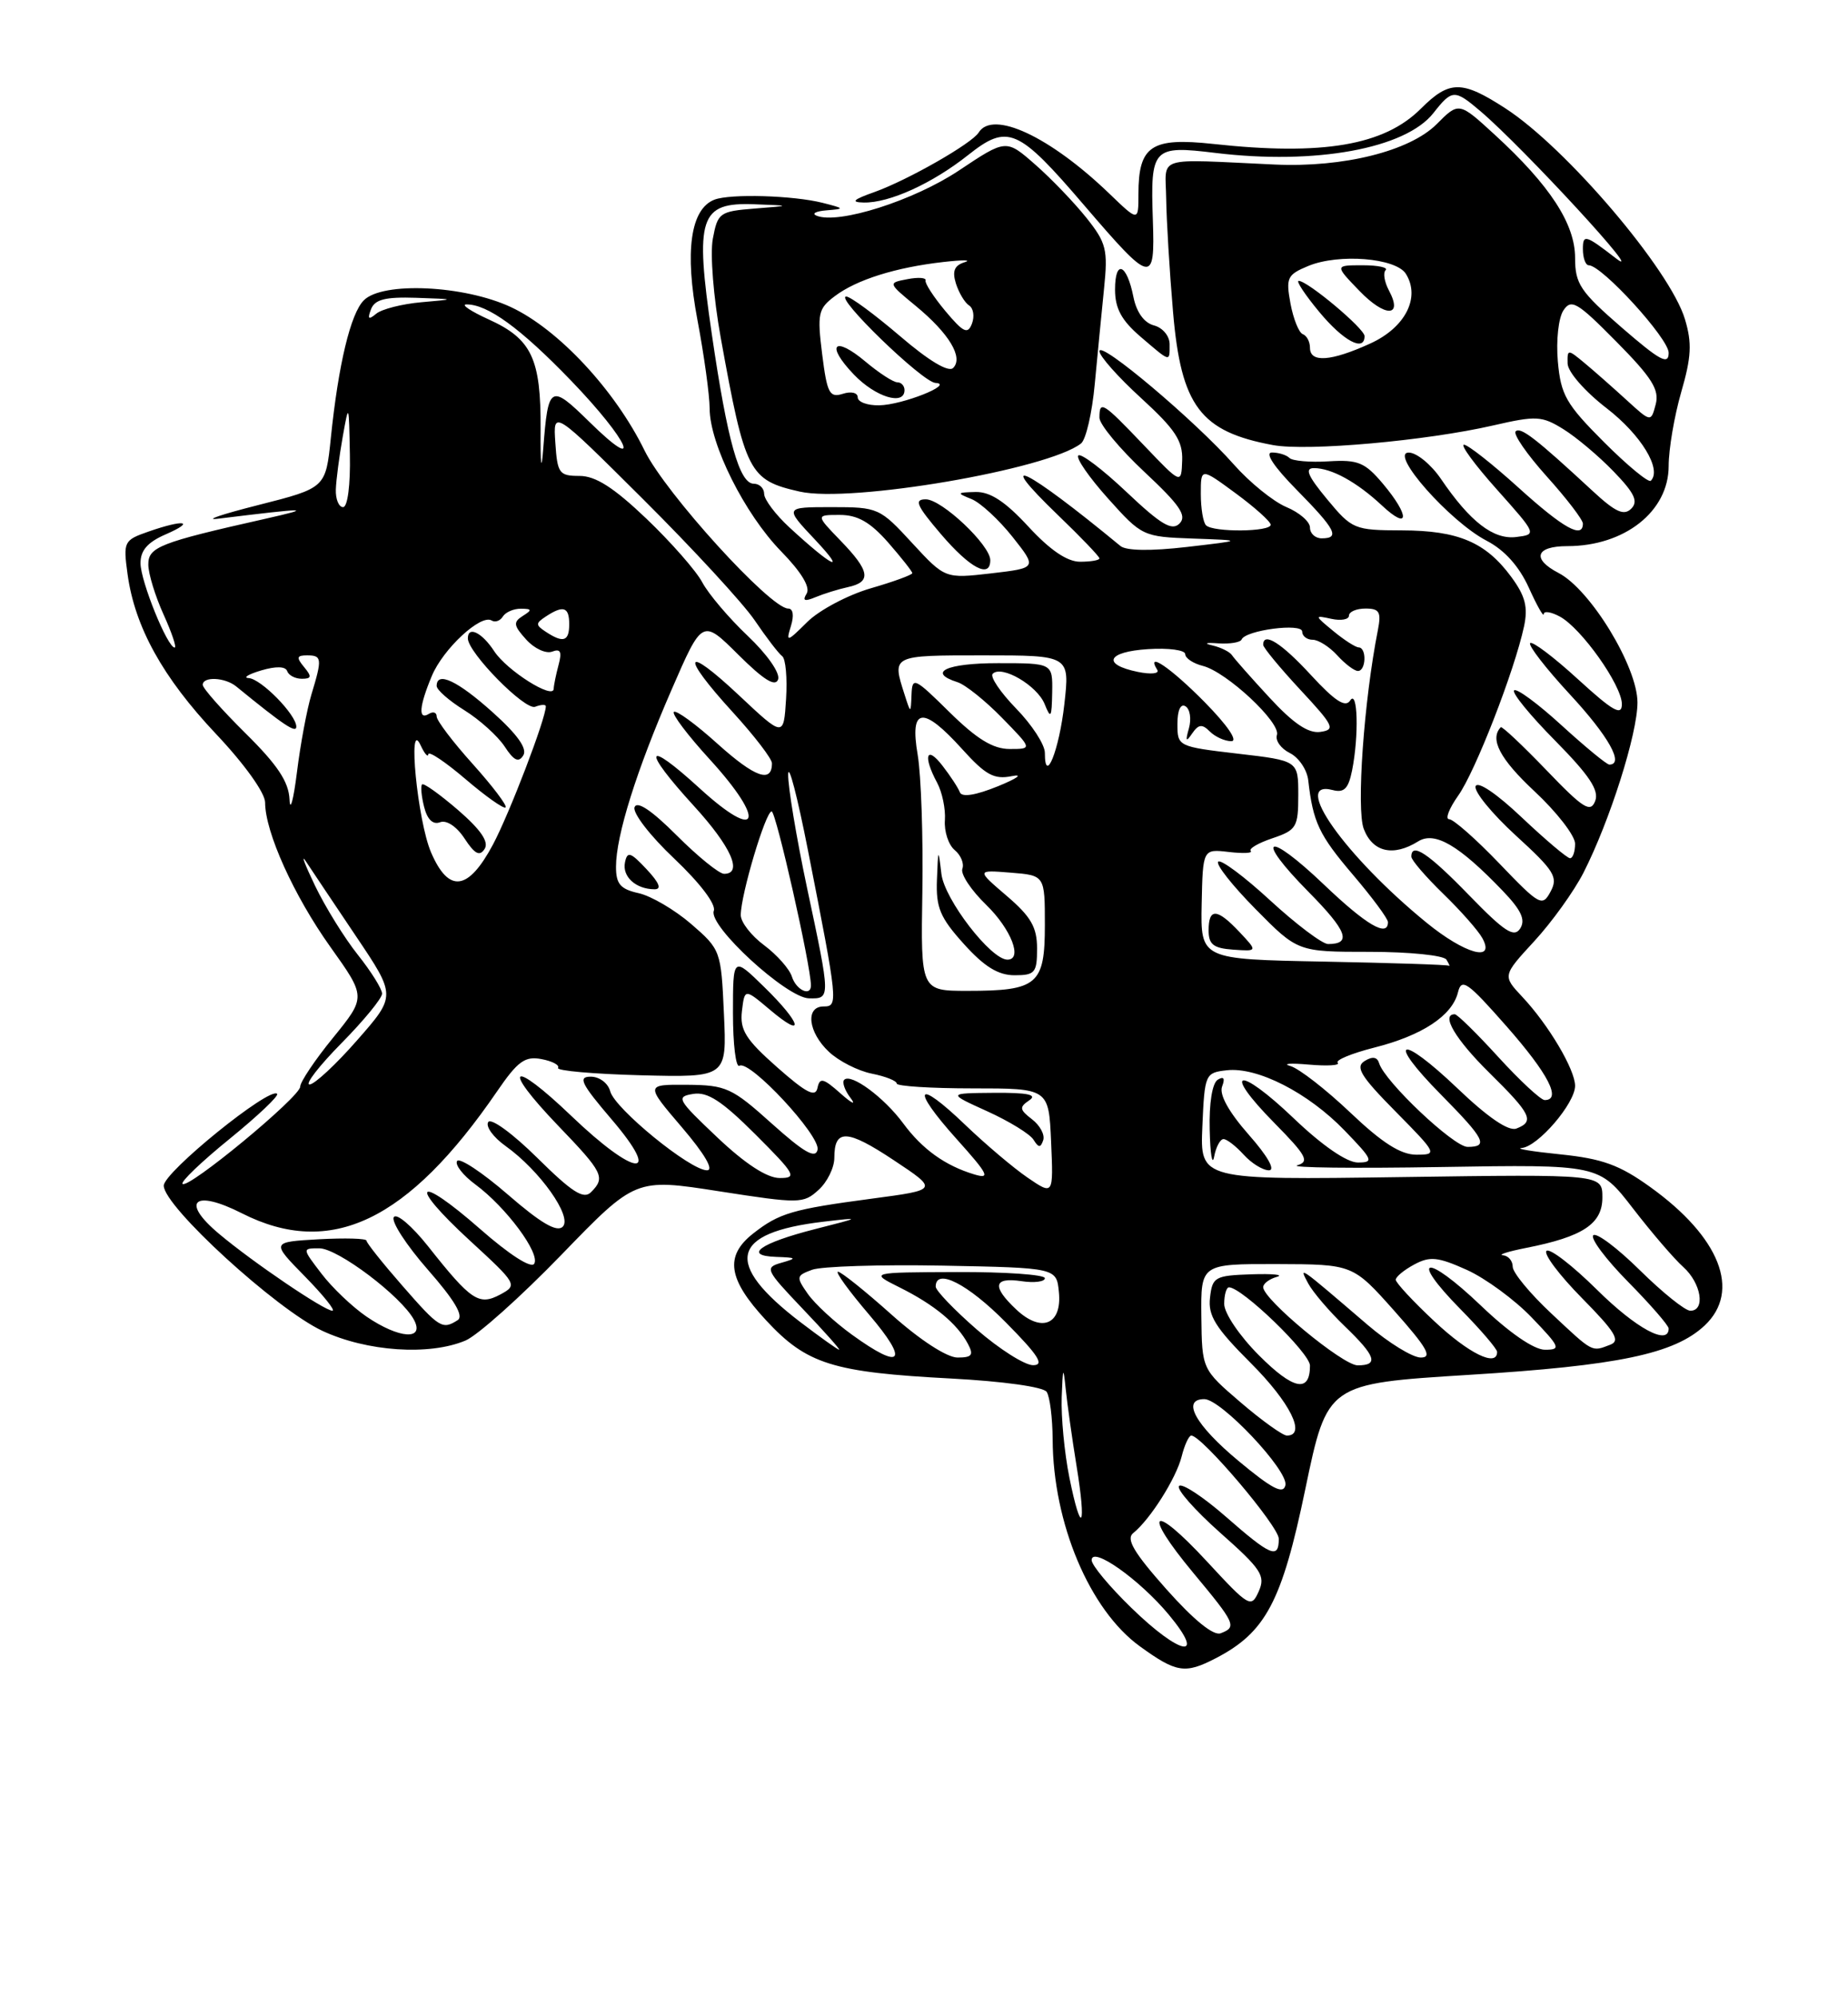 <?xml version="1.0" encoding="UTF-8" standalone="no"?>
<!DOCTYPE svg PUBLIC "-//W3C//DTD SVG 1.1//EN" "http://www.w3.org/Graphics/SVG/1.1/DTD/svg11.dtd" >
<svg xmlns="http://www.w3.org/2000/svg" xmlns:xlink="http://www.w3.org/1999/xlink" version="1.1" viewBox="0 0 237 256">
 <g >
 <path fill="currentColor"
d=" M 155.90 212.55 C 162.32 209.23 164.40 205.32 167.40 190.87 C 170.22 177.35 170.22 177.35 188.36 176.22 C 207.55 175.04 214.74 173.53 218.62 169.89 C 223.31 165.48 220.58 158.56 211.63 152.14 C 207.70 149.31 205.48 148.51 200.13 147.96 C 196.48 147.59 194.25 147.22 195.16 147.14 C 197.24 146.96 202.00 141.42 202.00 139.17 C 201.99 137.08 198.60 131.36 195.24 127.78 C 192.69 125.06 192.69 125.06 196.77 120.63 C 199.02 118.19 201.85 114.25 203.07 111.87 C 206.45 105.24 210.00 94.06 210.00 90.04 C 210.00 85.45 203.96 75.55 199.88 73.44 C 196.41 71.64 196.94 70.00 200.99 70.00 C 208.36 70.00 214.00 65.54 214.00 59.73 C 214.00 57.57 214.73 53.31 215.61 50.26 C 216.91 45.78 217.01 43.97 216.09 40.92 C 214.20 34.59 200.84 18.91 193.05 13.88 C 187.48 10.27 185.88 10.28 182.23 13.92 C 177.52 18.64 169.63 19.98 155.60 18.45 C 147.64 17.59 146.00 18.68 146.00 24.89 C 146.00 28.41 146.00 28.41 142.25 24.80 C 134.64 17.49 127.31 14.07 125.51 16.99 C 124.63 18.40 116.45 23.07 112.16 24.61 C 109.39 25.59 109.06 25.92 110.78 25.96 C 114.06 26.02 119.56 23.52 124.15 19.88 C 129.25 15.84 130.54 16.39 139.03 26.30 C 147.73 36.44 148.13 36.53 147.85 28.20 C 147.53 18.94 147.83 18.62 155.87 19.60 C 168.69 21.16 180.24 19.05 183.83 14.49 C 186.23 11.44 186.54 11.43 189.86 14.25 C 195.43 19.00 211.42 36.35 207.25 33.12 C 203.33 30.09 203.00 29.99 203.00 31.92 C 203.00 33.06 203.34 34.00 203.75 34.00 C 205.43 34.00 214.00 43.38 214.00 45.22 C 214.00 46.83 212.90 46.24 208.00 42.00 C 202.66 37.37 202.00 36.39 202.00 33.05 C 202.00 28.70 198.77 23.75 191.71 17.28 C 187.10 13.05 187.10 13.05 184.24 15.92 C 180.78 19.37 172.30 21.49 163.50 21.09 C 147.87 20.38 149.49 19.87 149.56 25.50 C 149.60 28.25 149.99 34.77 150.44 40.00 C 151.47 52.04 153.94 55.33 163.27 57.05 C 167.69 57.86 182.91 56.50 191.50 54.53 C 197.02 53.26 197.74 53.30 200.50 55.01 C 202.15 56.03 205.05 58.47 206.95 60.44 C 209.63 63.21 210.13 64.27 209.20 65.20 C 208.26 66.14 207.16 65.63 204.25 62.93 C 196.98 56.20 195.00 54.67 194.38 55.29 C 194.03 55.64 195.83 58.24 198.37 61.07 C 200.92 63.90 203.00 66.62 203.00 67.11 C 203.00 69.11 200.50 67.71 194.74 62.50 C 191.39 59.47 188.25 57.00 187.75 57.00 C 187.25 57.00 189.15 59.59 191.98 62.75 C 197.10 68.49 197.11 68.50 194.45 68.83 C 191.53 69.19 188.53 66.88 184.78 61.36 C 183.52 59.52 181.67 58.01 180.67 58.01 C 178.10 58.00 185.94 66.86 190.66 69.31 C 192.95 70.50 194.81 72.57 196.06 75.31 C 197.10 77.62 197.97 79.15 197.98 78.71 C 197.99 78.28 198.91 78.42 200.03 79.02 C 202.79 80.49 208.00 87.84 208.00 90.25 C 208.00 91.81 206.86 91.16 202.37 87.06 C 199.28 84.23 196.52 82.15 196.24 82.43 C 195.96 82.71 198.26 85.68 201.36 89.03 C 206.29 94.35 208.34 98.00 206.39 98.00 C 206.05 98.00 203.30 95.73 200.26 92.96 C 197.23 90.19 194.49 88.17 194.18 88.49 C 193.87 88.80 196.24 91.70 199.45 94.94 C 203.84 99.39 205.10 101.29 204.58 102.66 C 203.98 104.22 203.06 103.65 198.31 98.70 C 195.25 95.52 192.62 93.05 192.47 93.21 C 191.02 94.72 192.35 97.27 196.76 101.39 C 199.64 104.07 202.00 107.11 202.00 108.14 C 202.00 109.16 201.71 110.00 201.35 110.00 C 200.99 110.00 198.21 107.65 195.17 104.78 C 191.93 101.71 189.48 100.06 189.24 100.78 C 189.02 101.45 191.34 104.29 194.40 107.09 C 199.34 111.60 199.85 112.42 198.86 114.27 C 197.80 116.25 197.47 116.08 192.29 110.68 C 189.29 107.55 186.39 105.00 185.85 105.00 C 185.31 105.00 185.83 103.65 187.00 101.99 C 189.20 98.91 194.22 86.00 195.45 80.30 C 195.98 77.81 195.62 76.40 193.82 73.95 C 190.54 69.50 187.03 68.00 179.80 67.98 C 173.68 67.96 173.40 67.85 170.19 63.98 C 167.72 61.00 167.29 60.00 168.51 60.00 C 170.76 60.00 174.01 61.78 177.25 64.81 C 180.76 68.08 180.83 66.14 177.36 62.01 C 175.04 59.26 174.17 58.90 170.39 59.13 C 168.01 59.28 165.75 59.08 165.37 58.70 C 164.98 58.31 163.97 58.00 163.12 58.00 C 162.17 58.00 163.38 59.83 166.29 62.78 C 171.31 67.88 171.89 69.00 169.50 69.00 C 168.68 69.00 168.00 68.38 168.00 67.62 C 168.00 66.86 166.63 65.68 164.97 64.99 C 163.30 64.29 160.26 61.83 158.22 59.52 C 153.27 53.92 141.00 43.58 141.00 45.01 C 141.00 45.64 143.41 48.35 146.36 51.04 C 150.73 55.04 151.70 56.51 151.61 59.02 C 151.50 62.10 151.50 62.10 146.68 57.05 C 141.40 51.52 141.00 51.27 141.00 53.54 C 141.00 54.39 143.59 57.51 146.75 60.47 C 151.31 64.73 152.25 66.10 151.28 67.09 C 150.31 68.09 148.91 67.26 144.47 63.06 C 141.40 60.16 138.62 58.05 138.29 58.38 C 137.96 58.71 139.67 61.18 142.10 63.89 C 146.44 68.73 146.58 68.80 153.00 69.03 C 159.50 69.26 159.50 69.26 152.19 70.11 C 147.59 70.64 144.43 70.60 143.69 69.98 C 131.52 59.94 127.10 57.77 135.75 66.09 C 138.64 68.87 141.00 71.33 141.00 71.57 C 141.00 71.81 139.88 72.00 138.52 72.00 C 136.86 72.00 134.67 70.51 131.89 67.50 C 128.93 64.29 127.00 63.02 125.12 63.06 C 122.69 63.12 122.65 63.19 124.60 63.97 C 125.75 64.44 128.11 66.62 129.85 68.81 C 133.01 72.80 133.01 72.80 127.11 73.49 C 121.20 74.17 121.20 74.17 116.97 69.59 C 112.84 65.10 112.61 65.00 106.67 65.00 C 100.59 65.00 100.59 65.00 104.55 69.20 C 108.71 73.63 106.75 72.68 101.25 67.61 C 99.46 65.96 98.00 64.02 98.00 63.30 C 98.00 62.59 97.40 62.00 96.67 62.00 C 94.83 62.00 93.29 56.53 91.29 42.85 C 89.09 27.83 89.72 25.92 96.73 26.18 C 101.50 26.36 101.50 26.36 96.79 26.73 C 92.29 27.09 92.04 27.27 91.42 30.59 C 91.05 32.53 91.50 38.13 92.43 43.28 C 95.56 60.59 96.05 61.54 102.56 63.01 C 109.11 64.49 134.43 60.16 138.64 56.84 C 139.27 56.34 140.06 52.92 140.40 49.22 C 140.75 45.52 141.28 40.02 141.59 36.99 C 142.10 32.00 141.89 31.13 139.33 27.92 C 137.77 25.97 134.82 22.89 132.76 21.09 C 129.03 17.82 129.03 17.82 123.00 21.84 C 117.22 25.70 107.52 28.79 104.73 27.65 C 104.05 27.38 104.62 27.07 106.00 26.96 C 108.36 26.77 108.33 26.72 105.50 26.00 C 101.75 25.05 93.67 24.81 91.63 25.59 C 88.55 26.77 87.78 32.24 89.45 41.04 C 90.30 45.54 91.00 50.63 91.01 52.36 C 91.02 56.93 95.50 65.87 100.17 70.66 C 102.77 73.32 103.95 75.27 103.45 76.08 C 102.88 77.01 103.17 77.13 104.59 76.54 C 105.64 76.10 107.51 75.52 108.75 75.25 C 111.80 74.59 111.58 73.20 107.80 69.30 C 104.61 66.00 104.61 66.00 107.70 66.00 C 109.99 66.00 111.60 66.92 113.90 69.53 C 115.60 71.48 117.00 73.25 117.00 73.46 C 117.00 73.68 114.59 74.56 111.65 75.41 C 108.71 76.27 105.05 78.21 103.52 79.73 C 100.92 82.31 100.78 82.35 101.43 80.25 C 101.85 78.90 101.72 78.00 101.08 78.00 C 98.79 78.00 85.34 63.21 82.67 57.76 C 78.87 49.99 71.59 42.19 65.52 39.36 C 59.51 36.56 49.07 36.07 46.66 38.49 C 44.96 40.18 43.39 46.75 42.43 56.12 C 41.77 62.54 41.77 62.54 33.14 64.73 C 28.39 65.93 26.07 66.72 28.00 66.48 C 39.59 65.06 40.38 65.06 34.00 66.50 C 20.43 69.55 19.00 70.12 19.02 72.38 C 19.03 73.55 19.91 76.41 20.97 78.75 C 22.03 81.09 22.68 83.00 22.40 83.00 C 21.48 83.00 18.04 74.53 18.02 72.20 C 18.01 70.55 18.92 69.50 21.25 68.49 C 25.16 66.79 23.61 66.54 19.03 68.14 C 15.88 69.24 15.79 69.42 16.36 73.60 C 17.29 80.36 20.86 86.82 27.70 94.07 C 31.35 97.93 34.00 101.63 34.00 102.86 C 34.00 106.65 37.69 114.81 42.37 121.37 C 46.95 127.79 46.95 127.79 42.73 132.99 C 40.40 135.84 38.50 138.68 38.50 139.28 C 38.50 140.58 24.12 152.46 23.41 151.74 C 23.14 151.48 25.87 148.87 29.46 145.96 C 33.05 143.04 35.79 140.45 35.54 140.20 C 34.58 139.25 21.00 150.24 21.00 151.97 C 21.00 154.62 35.44 167.83 41.35 170.58 C 47.06 173.24 55.06 173.78 59.70 171.82 C 61.24 171.17 66.78 166.22 72.00 160.83 C 81.50 151.02 81.50 151.02 92.22 152.69 C 102.52 154.29 103.03 154.29 104.97 152.52 C 106.09 151.52 107.00 149.66 107.00 148.40 C 107.00 144.66 108.62 144.72 114.63 148.71 C 120.34 152.50 120.34 152.50 111.84 153.63 C 101.62 154.99 99.93 155.48 96.58 158.11 C 92.91 161.00 93.35 163.96 98.25 169.23 C 103.46 174.85 106.77 175.89 122.00 176.69 C 128.60 177.04 133.81 177.76 134.23 178.40 C 134.64 179.00 134.98 181.75 135.00 184.50 C 135.05 195.24 139.74 206.35 146.18 211.01 C 150.86 214.40 151.98 214.58 155.90 212.55 Z  M 127.00 71.80 C 127.00 69.87 120.78 64.00 118.73 64.00 C 117.19 64.00 117.54 64.79 120.68 68.47 C 124.42 72.84 127.00 74.20 127.00 71.80 Z  M 150.00 44.12 C 150.00 43.07 149.11 42.00 147.99 41.71 C 146.73 41.38 145.75 40.02 145.36 38.07 C 144.51 33.79 143.00 33.18 143.00 37.12 C 143.00 39.53 143.83 41.06 146.25 43.14 C 150.17 46.49 150.00 46.45 150.00 44.12 Z  M 145.07 206.06 C 142.28 203.35 140.00 200.61 140.00 199.97 C 140.00 198.11 146.13 202.44 149.88 206.94 C 154.79 212.84 151.39 212.22 145.07 206.06 Z  M 149.59 203.70 C 145.42 199.01 144.38 197.26 145.33 196.50 C 147.50 194.76 150.84 189.48 151.54 186.69 C 151.91 185.21 152.47 184.00 152.78 184.00 C 154.13 184.00 164.00 195.63 164.00 197.23 C 164.00 199.88 162.98 199.45 157.19 194.38 C 154.28 191.84 151.59 190.07 151.21 190.46 C 150.83 190.84 153.20 193.53 156.47 196.44 C 161.77 201.13 162.32 201.97 161.43 203.97 C 160.46 206.14 160.20 205.99 154.77 200.12 C 147.70 192.48 146.38 193.59 153.02 201.58 C 158.46 208.11 158.65 208.54 156.55 209.34 C 155.63 209.70 153.10 207.64 149.59 203.70 Z  M 137.14 189.36 C 136.51 186.23 136.07 181.60 136.16 179.08 C 136.30 175.21 136.37 175.05 136.67 178.00 C 136.87 179.93 137.49 184.37 138.06 187.87 C 139.37 195.87 138.68 196.99 137.14 189.36 Z  M 158.81 187.23 C 153.30 182.65 151.47 179.33 154.45 179.33 C 156.60 179.33 165.25 188.50 164.85 190.36 C 164.58 191.58 163.16 190.85 158.81 187.23 Z  M 159.11 179.75 C 154.15 175.50 154.15 175.50 154.07 168.75 C 154.00 162.00 154.00 162.00 163.75 162.02 C 173.50 162.05 173.50 162.05 178.82 168.02 C 183.03 172.76 183.74 174.00 182.21 174.00 C 181.15 174.00 178.08 172.11 175.39 169.81 C 166.39 162.10 166.56 162.22 167.77 164.50 C 168.36 165.60 170.45 168.05 172.42 169.95 C 176.46 173.83 176.85 175.00 174.11 175.00 C 172.21 175.00 162.00 166.55 162.00 164.98 C 162.00 164.52 162.79 163.93 163.75 163.66 C 164.71 163.39 163.25 163.24 160.50 163.33 C 155.80 163.49 155.48 163.67 155.18 166.33 C 154.91 168.63 155.88 170.19 160.43 174.73 C 165.46 179.76 167.57 184.00 165.04 184.00 C 164.51 184.00 161.84 182.09 159.11 179.75 Z  M 161.46 173.72 C 158.97 171.23 157.00 168.32 157.00 167.13 C 157.00 165.96 157.28 165.00 157.61 165.00 C 159.28 165.00 168.00 173.43 168.00 175.03 C 168.00 178.57 165.88 178.15 161.46 173.72 Z  M 125.25 170.39 C 122.36 167.87 120.00 165.41 120.00 164.91 C 120.00 162.46 124.12 164.56 129.00 169.50 C 133.21 173.76 133.99 174.99 132.47 174.98 C 131.38 174.96 128.14 172.90 125.25 170.39 Z  M 109.26 171.07 C 107.03 169.46 104.49 167.11 103.60 165.84 C 102.08 163.67 102.11 163.50 104.15 162.75 C 105.34 162.31 112.88 162.07 120.91 162.22 C 135.50 162.50 135.50 162.50 135.80 165.62 C 136.21 169.79 133.56 170.87 130.34 167.85 C 127.18 164.88 127.40 163.68 131.00 164.21 C 132.65 164.46 134.00 164.28 134.00 163.83 C 134.00 163.37 128.94 163.02 122.75 163.04 C 111.50 163.08 111.50 163.08 115.41 165.03 C 119.82 167.23 122.74 169.64 124.13 172.24 C 124.90 173.68 124.66 174.00 122.79 174.00 C 121.43 173.99 117.98 171.75 114.34 168.50 C 110.95 165.47 107.86 163.00 107.47 163.00 C 107.08 163.00 108.87 165.47 111.46 168.50 C 116.65 174.58 115.68 175.72 109.26 171.07 Z  M 183.96 169.36 C 181.23 166.81 179.00 164.41 179.00 164.03 C 179.00 163.65 180.07 162.77 181.38 162.07 C 183.39 160.99 184.41 161.10 188.13 162.77 C 190.53 163.86 194.28 166.61 196.45 168.88 C 200.10 172.68 200.23 173.00 198.13 173.00 C 196.73 173.00 193.57 170.83 189.92 167.34 C 182.83 160.58 180.59 160.98 187.31 167.81 C 189.89 170.43 192.00 172.89 192.00 173.28 C 192.00 175.27 188.39 173.51 183.96 169.36 Z  M 102.66 169.47 C 92.75 161.90 93.64 158.00 105.59 156.59 C 110.49 156.02 110.49 156.02 104.52 157.54 C 97.49 159.33 95.22 160.95 99.55 161.10 C 102.18 161.19 102.26 161.27 100.22 161.85 C 98.04 162.47 98.16 162.73 102.94 167.75 C 105.70 170.64 107.80 173.00 107.62 173.00 C 107.44 173.00 105.21 171.41 102.66 169.47 Z  M 198.96 168.36 C 196.23 165.81 194.00 163.11 194.00 162.36 C 194.00 161.61 193.44 160.95 192.75 160.89 C 192.06 160.83 193.42 160.40 195.76 159.94 C 203.01 158.51 205.50 156.86 205.50 153.49 C 205.50 150.50 205.50 150.50 179.70 150.87 C 153.90 151.24 153.90 151.24 154.20 144.37 C 154.49 137.66 154.56 137.49 157.33 137.18 C 161.25 136.73 167.76 140.05 172.45 144.91 C 176.09 148.68 176.23 149.00 174.13 149.00 C 172.73 149.00 169.57 146.83 165.92 143.34 C 158.76 136.51 156.62 137.02 163.43 143.93 C 167.56 148.12 167.97 148.89 166.37 149.36 C 165.34 149.67 173.63 149.77 184.79 149.58 C 205.07 149.25 205.07 149.25 209.41 154.87 C 211.80 157.97 214.71 161.36 215.88 162.40 C 218.18 164.47 218.75 168.00 216.78 168.00 C 216.11 168.00 213.20 165.66 210.31 162.81 C 207.41 159.95 204.73 157.94 204.33 158.33 C 203.94 158.73 205.95 161.41 208.81 164.31 C 211.66 167.20 214.00 169.89 214.00 170.28 C 214.00 172.53 209.82 170.27 204.81 165.31 C 201.64 162.18 198.73 159.94 198.33 160.33 C 197.94 160.73 199.99 163.45 202.89 166.39 C 207.16 170.72 207.85 171.85 206.50 172.36 C 204.10 173.28 204.36 173.42 198.96 168.36 Z  M 156.91 146.00 C 157.34 146.00 158.50 146.90 159.50 148.00 C 160.50 149.10 161.95 150.00 162.74 150.00 C 163.60 150.00 162.57 148.18 160.14 145.43 C 157.57 142.51 156.34 140.28 156.73 139.26 C 157.13 138.21 156.95 137.92 156.17 138.39 C 155.47 138.83 155.05 141.40 155.14 144.81 C 155.21 147.94 155.47 149.49 155.71 148.25 C 155.94 147.01 156.49 146.00 156.91 146.00 Z  M 47.00 168.75 C 45.19 167.51 42.59 165.04 41.23 163.25 C 38.74 160.00 38.74 160.00 40.95 160.00 C 43.33 160.00 51.47 166.15 53.09 169.16 C 54.51 171.83 51.18 171.60 47.00 168.75 Z  M 51.58 164.77 C 49.06 161.89 47.00 159.30 47.00 159.02 C 47.00 158.73 44.25 158.66 40.89 158.84 C 34.77 159.19 34.77 159.19 39.09 163.59 C 41.47 166.02 43.06 168.00 42.63 168.00 C 41.60 168.00 32.44 161.80 28.10 158.15 C 23.11 153.98 24.87 152.39 31.02 155.51 C 42.40 161.28 52.33 156.54 63.75 139.88 C 66.40 136.01 67.33 135.34 69.45 135.75 C 70.84 136.01 71.79 136.52 71.57 136.88 C 71.35 137.24 76.13 137.66 82.19 137.82 C 93.22 138.10 93.22 138.10 92.84 129.92 C 92.48 121.86 92.42 121.70 88.64 118.43 C 86.53 116.61 83.49 114.83 81.90 114.48 C 79.56 113.96 79.00 113.31 79.00 111.10 C 79.00 107.11 81.62 98.76 86.12 88.42 C 90.07 79.33 90.07 79.33 94.69 83.92 C 97.95 87.16 99.44 88.08 99.79 87.08 C 100.07 86.27 98.39 83.87 95.89 81.50 C 93.48 79.22 90.86 76.13 90.07 74.65 C 89.29 73.17 86.06 69.50 82.90 66.48 C 78.71 62.49 76.38 61.00 74.32 61.00 C 71.71 61.00 71.48 60.68 71.22 56.75 C 70.93 52.50 70.93 52.50 82.49 64.00 C 88.85 70.33 95.28 77.30 96.78 79.50 C 98.27 81.70 99.86 83.77 100.31 84.10 C 100.76 84.42 100.98 86.90 100.81 89.60 C 100.50 94.50 100.50 94.50 94.75 89.10 C 87.68 82.47 87.20 83.87 94.00 91.31 C 96.75 94.32 99.00 97.25 99.00 97.83 C 99.00 100.42 96.83 99.65 92.06 95.37 C 89.24 92.82 86.70 90.97 86.42 91.25 C 86.14 91.52 88.22 94.27 91.04 97.35 C 98.31 105.31 97.37 108.02 89.75 101.06 C 82.67 94.59 82.23 95.91 89.00 103.31 C 93.78 108.54 95.31 112.00 92.86 112.00 C 92.23 112.00 89.50 109.79 86.79 107.08 C 83.57 103.86 81.70 102.61 81.38 103.46 C 81.10 104.18 83.39 107.15 86.48 110.06 C 89.80 113.21 91.86 115.93 91.54 116.75 C 90.81 118.66 100.89 127.91 103.75 127.96 C 106.53 128.01 106.54 128.07 103.49 113.75 C 102.12 107.28 101.04 100.76 101.08 99.25 C 101.13 97.74 102.27 102.12 103.62 109.00 C 107.47 128.56 107.52 129.00 105.63 129.00 C 103.25 129.00 103.63 132.30 106.30 134.81 C 107.56 136.00 110.04 137.26 111.80 137.61 C 113.56 137.96 115.00 138.53 115.00 138.88 C 115.00 139.22 119.39 139.50 124.75 139.50 C 134.50 139.50 134.50 139.50 134.80 146.35 C 135.10 153.20 135.10 153.20 131.80 150.95 C 129.98 149.71 126.37 146.65 123.77 144.16 C 117.47 138.11 116.73 139.37 122.69 146.00 C 126.74 150.51 127.07 151.16 124.96 150.53 C 121.22 149.41 118.28 147.30 115.83 143.98 C 113.37 140.65 109.14 137.53 108.27 138.40 C 107.97 138.70 108.33 139.75 109.08 140.73 C 109.83 141.70 109.26 141.45 107.81 140.16 C 105.58 138.18 105.13 138.07 104.84 139.44 C 104.58 140.70 103.40 140.09 99.65 136.78 C 95.62 133.22 94.87 132.01 95.15 129.59 C 95.50 126.69 95.50 126.69 98.75 129.43 C 103.34 133.31 102.80 131.18 98.00 126.50 C 94.00 122.59 94.00 122.59 94.00 129.86 C 94.00 133.85 94.37 136.89 94.83 136.60 C 96.14 135.80 105.23 145.57 104.85 147.36 C 104.59 148.56 103.13 147.73 99.00 144.03 C 93.88 139.43 93.13 139.08 88.13 139.04 C 82.76 139.00 82.76 139.00 87.46 144.50 C 90.39 147.93 91.59 150.00 90.67 150.00 C 88.52 150.00 78.84 142.10 78.26 139.88 C 77.98 138.83 76.88 138.00 75.76 138.00 C 74.08 138.00 74.52 138.89 78.46 143.50 C 85.05 151.22 81.50 150.90 73.28 143.04 C 65.53 135.63 64.19 136.58 71.56 144.26 C 77.36 150.29 77.68 150.92 75.79 152.81 C 74.84 153.76 73.35 152.80 68.91 148.41 C 65.75 145.29 62.96 143.25 62.61 143.82 C 62.26 144.39 63.27 145.77 64.84 146.89 C 69.23 150.02 73.44 155.96 72.17 157.23 C 71.42 157.98 69.35 156.77 65.13 153.11 C 61.85 150.27 58.91 148.33 58.62 148.81 C 58.32 149.29 59.38 150.65 60.97 151.82 C 64.91 154.73 69.32 160.67 68.51 161.98 C 68.12 162.61 65.33 160.82 61.58 157.53 C 53.37 150.33 52.20 151.60 60.24 158.99 C 66.33 164.59 66.40 164.71 64.16 165.92 C 61.42 167.38 60.43 166.73 54.90 159.74 C 52.82 157.12 50.84 155.44 50.50 156.01 C 50.15 156.57 52.12 159.60 54.87 162.74 C 58.31 166.66 59.51 168.69 58.69 169.21 C 56.73 170.46 56.34 170.22 51.58 164.77 Z  M 132.35 143.46 C 130.74 142.22 130.70 141.91 132.00 141.03 C 133.08 140.31 131.83 140.04 127.50 140.07 C 121.50 140.12 121.50 140.12 126.62 142.44 C 129.44 143.72 132.11 145.36 132.55 146.09 C 133.20 147.13 133.45 147.14 133.79 146.14 C 134.02 145.44 133.37 144.24 132.35 143.46 Z  M 82.92 111.41 C 80.85 109.20 80.45 109.08 80.15 110.54 C 79.78 112.36 81.54 113.96 83.92 113.98 C 84.89 114.00 84.57 113.17 82.92 111.41 Z  M 92.00 145.79 C 86.85 140.92 86.65 140.57 88.90 140.21 C 90.74 139.91 92.59 141.12 96.89 145.41 C 102.01 150.53 102.27 151.00 99.99 150.99 C 98.37 150.99 95.58 149.18 92.00 145.79 Z  M 173.18 142.61 C 170.05 139.64 166.60 136.96 165.50 136.64 C 164.40 136.33 165.45 136.24 167.83 136.45 C 170.22 136.66 171.89 136.56 171.56 136.22 C 171.22 135.89 173.32 135.02 176.22 134.28 C 182.38 132.73 186.24 130.19 186.98 127.19 C 187.44 125.31 188.19 125.84 193.25 131.59 C 198.57 137.64 200.30 141.00 198.10 141.00 C 197.61 141.00 194.94 138.53 192.17 135.50 C 189.41 132.47 186.89 130.00 186.57 130.00 C 184.75 130.00 186.64 133.20 191.00 137.50 C 196.38 142.80 196.84 143.74 194.47 144.65 C 193.47 145.03 190.81 143.22 186.92 139.50 C 179.47 132.40 177.68 133.09 184.81 140.31 C 190.44 146.01 190.94 147.00 188.21 147.00 C 186.44 147.00 177.58 138.63 176.87 136.28 C 176.62 135.46 176.01 135.37 175.00 136.00 C 173.78 136.76 174.52 137.96 178.97 142.46 C 184.32 147.88 184.37 148.00 181.64 148.00 C 179.64 148.00 177.26 146.49 173.18 142.61 Z  M 43.78 133.72 C 46.65 130.81 49.00 127.95 49.00 127.36 C 49.00 126.76 47.60 124.53 45.90 122.39 C 44.19 120.25 41.71 116.25 40.39 113.50 C 39.07 110.75 38.55 109.36 39.24 110.42 C 39.93 111.47 42.82 115.78 45.65 119.99 C 50.80 127.64 50.80 127.64 45.81 133.32 C 43.08 136.44 40.32 139.00 39.70 139.00 C 39.08 139.00 40.92 136.62 43.78 133.72 Z  M 101.56 125.18 C 101.24 124.18 99.63 122.37 97.99 121.15 C 96.35 119.93 95.00 118.20 95.00 117.29 C 95.00 114.69 98.19 104.00 98.96 104.00 C 99.52 104.00 104.00 123.82 104.00 126.31 C 104.00 127.78 102.10 126.90 101.56 125.18 Z  M 118.29 114.25 C 118.40 107.24 118.13 99.36 117.69 96.75 C 116.64 90.64 118.34 90.42 123.40 96.02 C 126.40 99.34 127.49 99.94 129.76 99.48 C 131.27 99.18 130.47 99.76 128.00 100.77 C 125.12 101.94 123.36 102.22 123.10 101.55 C 122.88 100.97 121.87 99.43 120.85 98.12 C 118.79 95.46 118.35 96.92 120.18 100.32 C 120.83 101.52 121.28 103.68 121.18 105.12 C 121.07 106.56 121.64 108.29 122.43 108.95 C 123.23 109.61 123.67 110.69 123.42 111.35 C 123.16 112.02 124.54 114.10 126.48 115.98 C 129.67 119.08 131.20 123.00 129.20 123.00 C 127.07 123.00 121.11 115.26 120.73 112.00 C 120.34 108.67 120.31 108.71 120.16 112.75 C 120.02 116.34 120.56 117.61 123.62 121.00 C 126.24 123.91 128.02 125.00 130.12 125.00 C 132.73 125.00 133.00 124.68 133.00 121.58 C 133.00 118.84 132.22 117.49 129.11 114.83 C 125.22 111.50 125.22 111.50 129.61 111.85 C 134.00 112.20 134.00 112.20 134.00 118.57 C 134.00 126.20 133.06 127.00 124.10 127.00 C 118.08 127.00 118.08 127.00 118.29 114.25 Z  M 169.73 123.25 C 153.97 122.95 153.97 122.95 154.11 115.88 C 154.26 108.81 154.26 108.81 157.59 109.20 C 159.42 109.41 160.69 109.36 160.40 109.07 C 160.12 108.78 161.37 108.05 163.19 107.44 C 166.27 106.40 166.50 106.01 166.50 101.91 C 166.50 97.50 166.50 97.50 158.75 96.60 C 151.07 95.70 151.00 95.67 151.00 92.79 C 151.00 91.03 151.41 90.14 152.04 90.53 C 152.61 90.88 152.81 92.14 152.48 93.33 C 152.00 95.02 152.10 95.17 152.89 94.01 C 153.71 92.82 154.17 92.77 155.16 93.76 C 155.84 94.44 157.08 95.00 157.91 95.00 C 158.81 95.00 157.41 92.96 154.50 90.00 C 150.17 85.61 146.87 83.36 148.42 85.87 C 148.71 86.35 147.59 86.46 145.93 86.12 C 141.24 85.16 141.98 83.53 147.25 83.20 C 149.86 83.03 152.00 83.32 152.00 83.84 C 152.00 84.36 153.02 85.04 154.26 85.35 C 157.31 86.12 164.29 92.63 163.76 94.21 C 163.53 94.91 164.27 95.95 165.42 96.52 C 166.56 97.09 167.63 98.66 167.78 100.03 C 168.39 105.39 169.16 107.02 173.50 112.11 C 175.97 115.01 178.00 117.74 178.00 118.19 C 178.00 120.19 175.23 118.57 169.79 113.38 C 162.42 106.35 160.75 107.16 167.83 114.33 C 172.77 119.33 173.39 121.00 170.32 121.00 C 169.59 121.00 166.25 118.49 162.91 115.42 C 159.57 112.34 156.56 110.11 156.23 110.44 C 155.89 110.78 158.05 113.51 161.02 116.52 C 166.43 122.00 166.43 122.00 175.66 122.00 C 180.73 122.00 185.16 122.45 185.50 123.00 C 185.84 123.55 185.98 123.90 185.81 123.78 C 185.64 123.65 178.40 123.42 169.73 123.25 Z  M 158.97 119.47 C 156.09 116.41 155.00 116.34 155.00 119.25 C 155.00 121.06 155.62 121.54 158.15 121.72 C 161.29 121.94 161.29 121.94 158.97 119.47 Z  M 182.92 118.24 C 172.51 109.74 165.51 99.86 170.90 101.26 C 172.38 101.65 172.93 101.09 173.40 98.75 C 174.29 94.28 174.13 88.25 173.15 89.79 C 172.55 90.73 171.20 89.86 168.14 86.54 C 164.35 82.42 162.00 80.93 162.00 82.65 C 162.00 83.00 164.14 85.59 166.75 88.40 C 171.07 93.04 171.30 93.53 169.33 93.81 C 167.79 94.03 165.87 92.73 162.83 89.44 C 160.45 86.87 158.28 84.41 158.00 83.98 C 157.72 83.55 156.60 82.99 155.50 82.73 C 154.33 82.46 154.63 82.34 156.23 82.46 C 157.72 82.56 159.07 82.34 159.23 81.97 C 159.71 80.77 167.00 79.82 167.00 80.95 C 167.00 81.53 167.61 82.00 168.35 82.00 C 169.08 82.00 170.50 82.90 171.50 84.00 C 172.50 85.10 173.69 86.00 174.15 86.00 C 175.20 86.00 175.29 83.01 174.25 82.98 C 173.84 82.97 172.38 82.03 171.00 80.89 C 168.56 78.88 168.55 78.84 170.75 79.32 C 171.99 79.59 173.00 79.40 173.00 78.91 C 173.00 78.41 173.96 78.00 175.12 78.00 C 176.91 78.00 177.16 78.44 176.71 80.75 C 174.92 89.77 173.93 103.71 174.90 106.25 C 176.04 109.23 178.69 109.83 181.88 107.84 C 184.00 106.52 187.10 108.32 192.71 114.17 C 195.10 116.66 195.67 117.89 194.96 119.01 C 194.17 120.22 192.96 119.43 188.41 114.75 C 183.19 109.37 181.00 107.91 181.00 109.80 C 181.00 110.24 182.84 112.37 185.08 114.55 C 187.32 116.72 189.59 119.29 190.11 120.25 C 191.82 123.38 187.85 122.27 182.92 118.24 Z  M 55.28 109.25 C 53.55 105.23 52.24 91.87 53.93 95.50 C 54.44 96.60 54.89 97.13 54.93 96.67 C 54.97 96.22 57.12 97.66 59.71 99.87 C 62.31 102.09 64.62 103.72 64.84 103.49 C 65.07 103.26 63.17 100.76 60.63 97.93 C 58.08 95.10 56.00 92.36 56.00 91.83 C 56.00 91.31 55.55 91.16 55.00 91.50 C 53.61 92.36 53.75 90.53 55.38 86.64 C 56.83 83.16 61.67 78.68 63.05 79.53 C 63.50 79.81 64.14 79.58 64.49 79.02 C 64.84 78.46 65.88 78.01 66.81 78.02 C 68.23 78.03 68.27 78.18 67.04 78.95 C 65.79 79.74 65.86 80.18 67.48 81.97 C 68.52 83.13 70.02 83.82 70.81 83.52 C 71.89 83.11 72.09 83.53 71.63 85.24 C 71.30 86.48 71.02 87.85 71.01 88.28 C 70.99 89.72 65.03 85.97 63.39 83.48 C 61.81 81.06 60.00 80.18 60.00 81.82 C 60.00 83.64 67.33 91.09 68.63 90.59 C 69.38 90.30 70.00 90.27 70.00 90.53 C 70.00 92.10 65.34 104.27 63.22 108.25 C 60.04 114.20 57.55 114.52 55.28 109.25 Z  M 58.75 103.83 C 56.41 101.82 54.34 100.33 54.13 100.54 C 53.93 100.74 54.04 102.04 54.39 103.42 C 54.80 105.04 55.52 105.74 56.44 105.39 C 57.27 105.07 58.57 105.94 59.58 107.48 C 60.88 109.47 61.52 109.80 62.15 108.81 C 62.73 107.91 61.66 106.35 58.75 103.83 Z  M 63.20 91.31 C 58.68 87.25 56.00 85.99 56.00 87.92 C 56.00 88.42 57.60 89.82 59.55 91.03 C 61.50 92.24 63.82 94.33 64.71 95.67 C 65.90 97.50 66.51 97.79 67.11 96.82 C 67.65 95.96 66.36 94.14 63.20 91.31 Z  M 37.13 102.47 C 37.03 100.21 35.60 98.05 31.50 94.00 C 28.48 91.01 26.00 88.22 26.00 87.78 C 26.00 86.68 28.85 86.81 30.29 87.98 C 36.39 92.96 38.00 94.03 38.00 93.14 C 38.00 91.61 33.49 87.01 31.89 86.91 C 31.12 86.87 31.85 86.42 33.50 85.93 C 35.39 85.37 36.62 85.40 36.83 86.02 C 37.02 86.56 37.86 87.00 38.71 87.00 C 39.96 87.00 40.01 86.72 39.00 85.50 C 37.98 84.27 38.05 84.00 39.38 84.00 C 41.29 84.00 41.34 84.40 39.94 89.01 C 39.36 90.93 38.52 95.42 38.08 99.00 C 37.63 102.58 37.20 104.13 37.13 102.47 Z  M 134.00 96.49 C 134.00 95.44 132.34 92.89 130.31 90.81 C 128.29 88.73 126.94 86.73 127.31 86.36 C 128.46 85.20 133.01 87.86 133.97 90.24 C 134.76 92.21 134.88 92.01 134.94 88.75 C 135.00 85.00 135.00 85.00 128.00 85.00 C 121.37 85.00 118.85 86.18 122.80 87.44 C 123.79 87.75 126.36 89.81 128.50 92.00 C 132.41 96.00 132.41 96.00 129.49 96.00 C 127.35 96.00 125.28 94.73 121.78 91.29 C 117.26 86.83 116.99 86.71 116.90 89.04 C 116.80 91.50 116.80 91.50 116.00 89.00 C 114.39 83.97 114.32 84.00 126.10 84.00 C 137.20 84.00 137.20 84.00 136.50 90.25 C 135.84 96.15 134.00 100.74 134.00 96.49 Z  M 70.00 80.98 C 68.67 80.11 68.67 79.89 70.00 79.02 C 72.25 77.54 73.00 77.79 73.00 80.00 C 73.00 82.21 72.25 82.46 70.00 80.98 Z  M 154.67 67.33 C 154.30 66.97 154.00 65.15 154.00 63.30 C 154.00 59.94 154.00 59.94 158.46 63.22 C 160.91 65.02 162.94 66.84 162.96 67.25 C 163.01 68.18 155.59 68.25 154.67 67.33 Z  M 43.07 62.75 C 43.11 61.51 43.51 58.48 43.95 56.00 C 44.73 51.60 44.75 51.64 44.87 58.25 C 44.95 62.17 44.58 65.00 44.00 65.00 C 43.45 65.00 43.03 63.99 43.07 62.75 Z  M 69.33 55.00 C 69.38 45.97 68.19 43.44 62.67 40.94 C 60.38 39.90 59.08 39.03 59.80 39.02 C 62.51 38.98 66.73 42.04 73.25 48.80 C 80.69 56.52 82.66 61.03 75.54 54.03 C 70.58 49.17 70.30 49.34 69.67 57.50 C 69.43 60.63 69.30 59.69 69.33 55.00 Z  M 205.70 56.66 C 200.84 51.80 200.17 50.62 199.79 46.34 C 199.55 43.64 199.87 40.74 200.50 39.79 C 201.51 38.26 202.27 38.71 207.29 43.79 C 211.85 48.40 212.83 49.95 212.34 51.82 C 211.73 54.13 211.73 54.13 208.62 51.29 C 206.90 49.72 204.49 47.59 203.25 46.56 C 201.05 44.73 201.00 44.73 201.04 46.60 C 201.07 47.67 203.25 50.17 206.04 52.32 C 210.46 55.73 213.17 60.17 211.71 61.62 C 211.43 61.91 208.72 59.68 205.70 56.66 Z  M 110.00 50.93 C 110.00 50.33 109.15 50.13 108.08 50.48 C 106.38 51.01 106.07 50.41 105.44 45.40 C 104.79 40.19 104.93 39.56 107.06 37.96 C 109.85 35.85 114.88 34.27 121.00 33.58 C 123.47 33.30 124.69 33.31 123.71 33.61 C 122.40 34.02 122.10 34.74 122.59 36.33 C 122.97 37.52 123.72 38.79 124.28 39.15 C 124.84 39.51 125.00 40.55 124.65 41.48 C 124.11 42.89 123.56 42.63 121.25 39.88 C 119.74 38.07 118.59 36.30 118.70 35.95 C 118.81 35.59 117.77 35.51 116.38 35.78 C 113.86 36.26 113.86 36.26 117.44 39.21 C 121.71 42.73 123.58 45.82 122.24 47.16 C 121.64 47.76 119.11 46.24 115.40 43.06 C 112.15 40.29 109.07 38.01 108.53 38.01 C 106.95 37.99 118.30 48.99 119.97 49.08 C 122.49 49.21 115.73 51.91 112.75 51.95 C 111.24 51.98 110.00 51.52 110.00 50.93 Z  M 116.00 50.00 C 116.00 49.45 115.58 49.00 115.08 49.00 C 114.57 49.00 112.75 47.82 111.03 46.38 C 106.96 42.95 105.82 44.16 109.51 48.01 C 112.28 50.90 116.00 52.04 116.00 50.00 Z  M 168.00 44.58 C 168.00 43.80 167.59 43.02 167.08 42.83 C 166.58 42.65 165.87 40.88 165.50 38.91 C 164.89 35.60 165.08 35.21 167.78 34.09 C 171.70 32.47 179.02 33.06 180.30 35.10 C 182.20 38.13 180.22 42.00 175.71 44.04 C 170.68 46.33 168.00 46.52 168.00 44.58 Z  M 175.00 43.08 C 175.00 42.12 167.70 36.00 166.55 36.00 C 166.19 36.00 167.37 37.79 169.19 39.98 C 172.29 43.72 175.00 45.16 175.00 43.08 Z  M 178.13 37.24 C 177.55 36.15 177.35 34.98 177.70 34.63 C 178.05 34.28 176.72 34.00 174.75 34.00 C 171.17 34.00 171.17 34.00 174.34 37.28 C 177.63 40.70 179.97 40.67 178.13 37.24 Z  M 47.58 39.64 C 48.07 38.38 49.40 38.04 53.36 38.17 C 58.50 38.35 58.50 38.35 54.02 38.74 C 51.56 38.96 48.96 39.62 48.25 40.21 C 47.26 41.03 47.10 40.90 47.58 39.64 Z "/>
</g>
</svg>